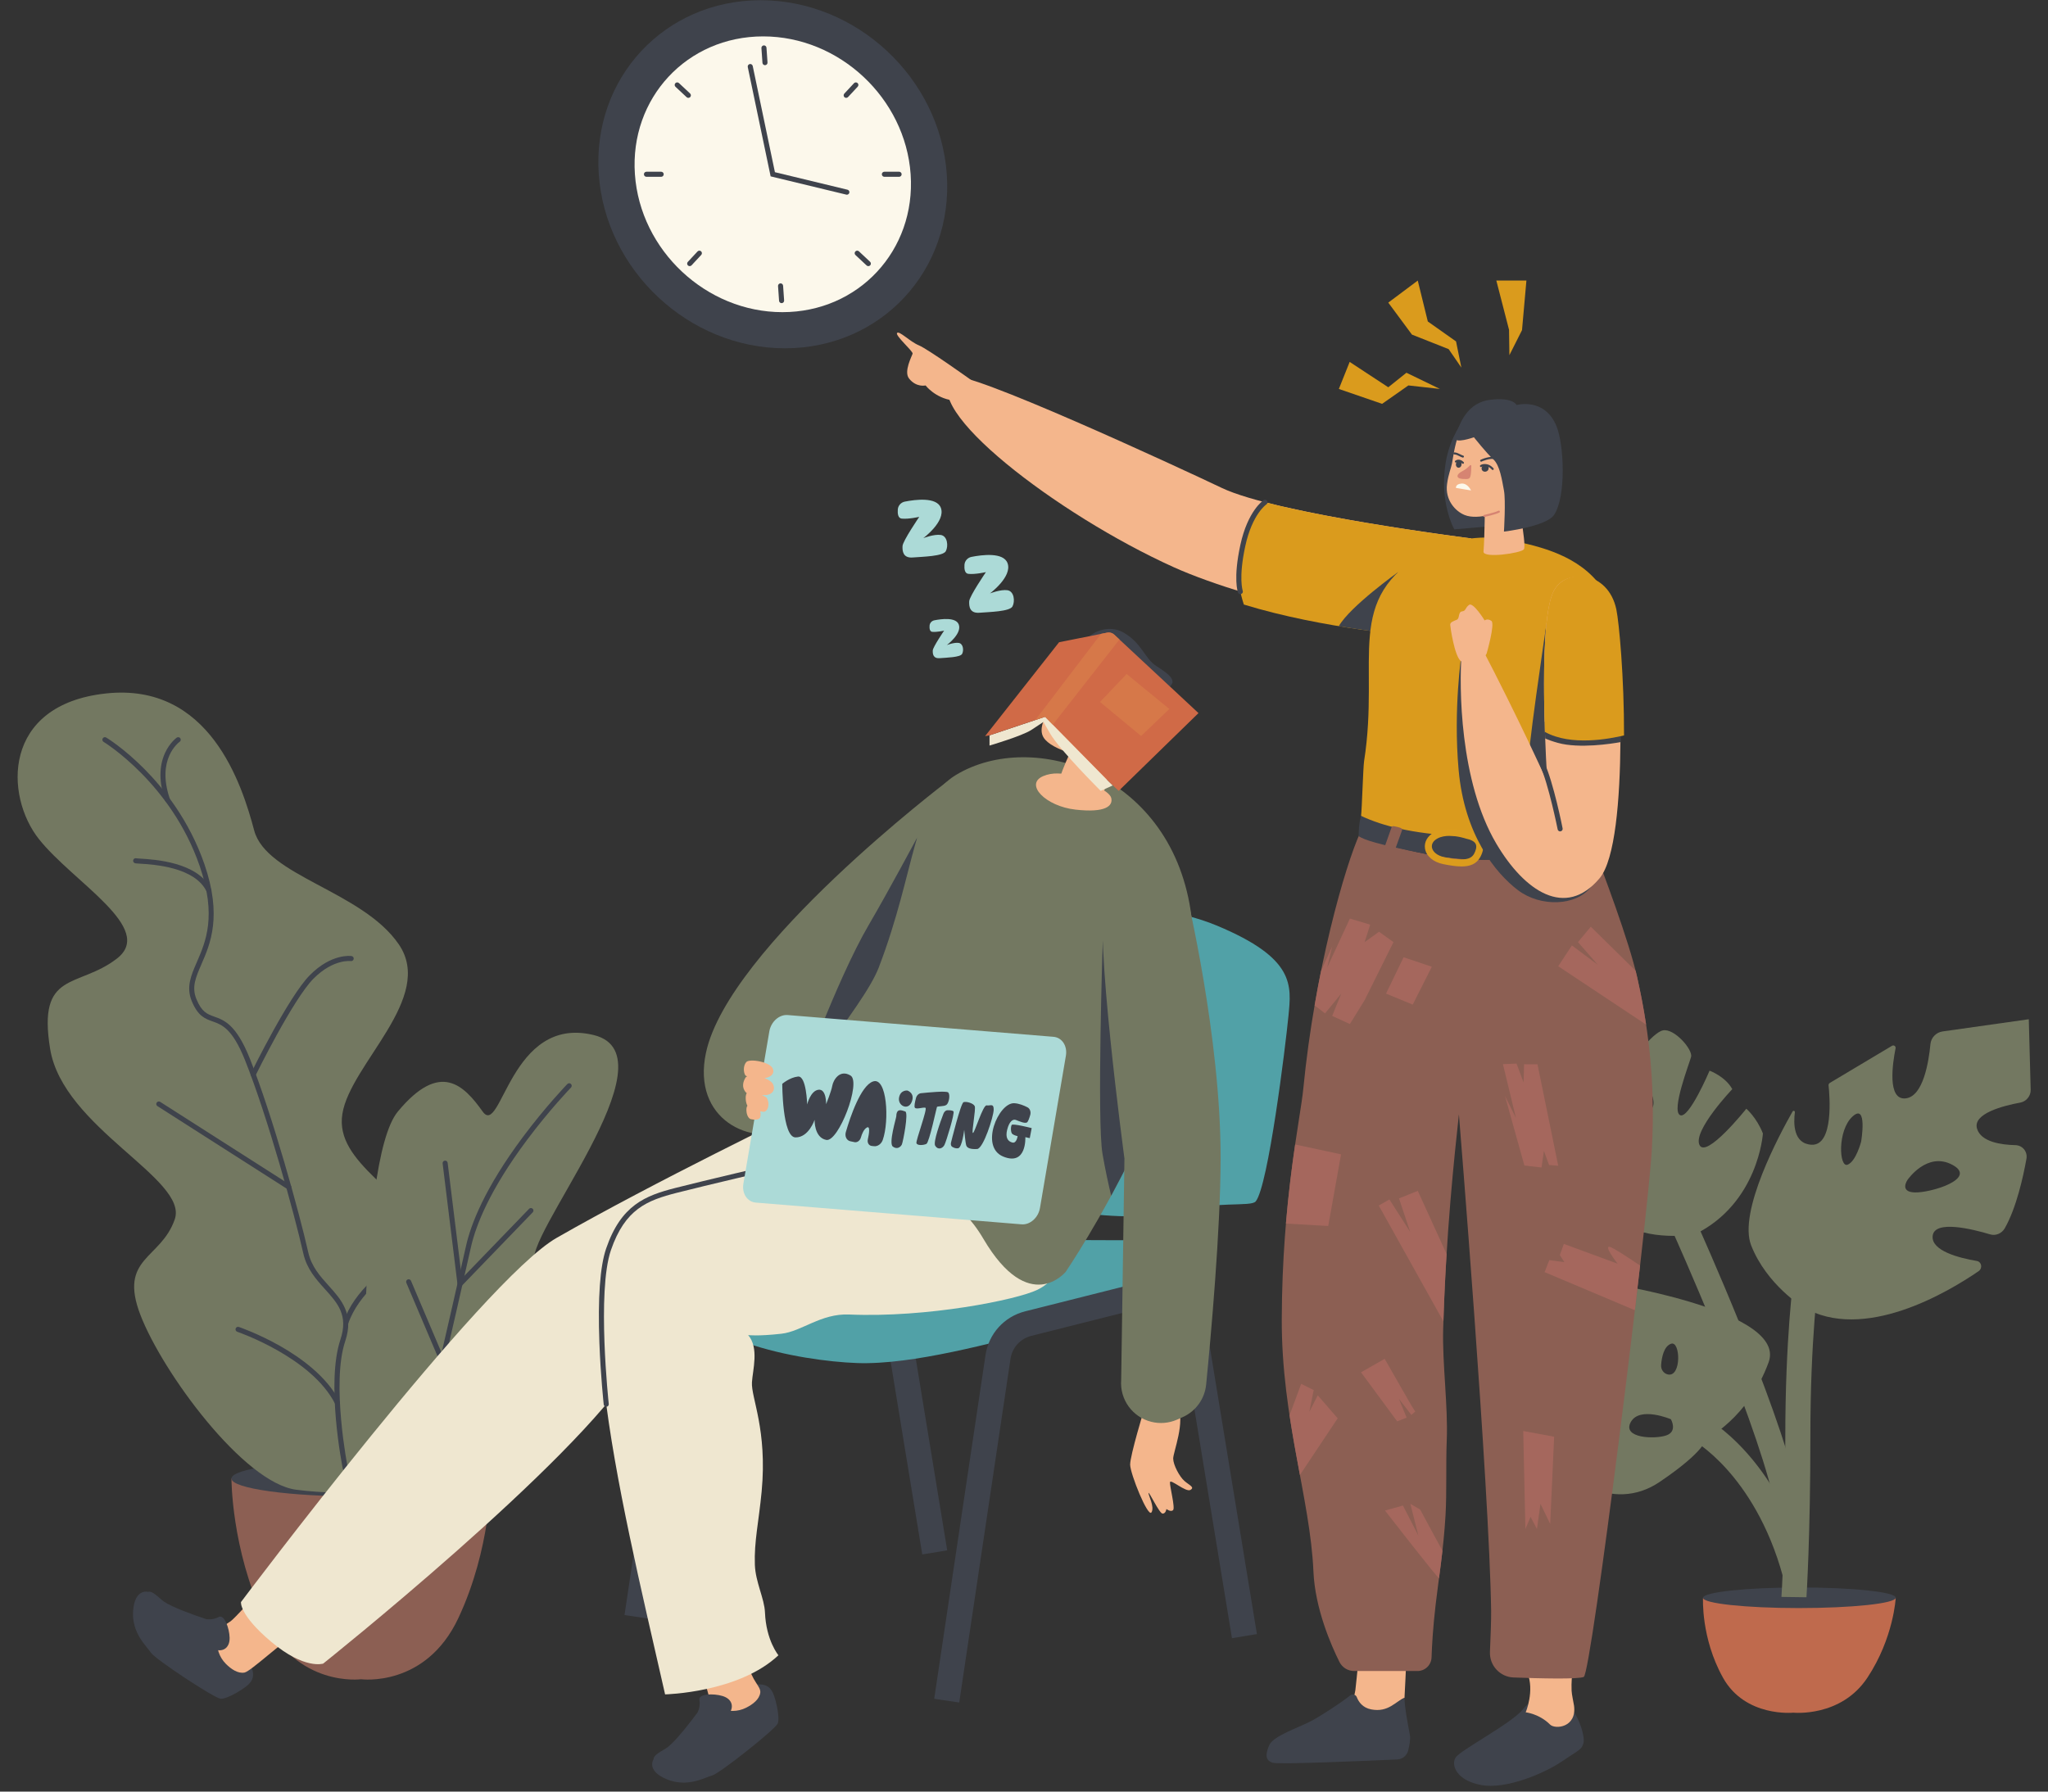 <svg xmlns="http://www.w3.org/2000/svg" xmlns:xlink="http://www.w3.org/1999/xlink" width="800" zoomAndPan="magnify" viewBox="0 0 600 525" height="700" preserveAspectRatio="xMidYMid meet" version="1.0"><rect x="0" y="0" width="600" height="525" fill="#333333" stroke="none"/><defs><clipPath id="b212cf8da5"><path d="M 512.207 298.555 L 594.922 298.555 L 594.922 386.746 L 512.207 386.746 Z M 512.207 298.555 " clip-rule="nonzero"/></clipPath><clipPath id="c9dcc40da7"><path d="M 425.902 497.445 L 464 497.445 L 464 523.312 L 425.902 523.312 Z M 425.902 497.445 " clip-rule="nonzero"/></clipPath></defs><path fill="#bf6a4d" d="M 527.164 468.203 L 498.934 468.203 C 498.934 468.203 498.273 479.953 504.785 491.633 C 511.301 503.316 525.398 501.875 525.398 501.875 C 525.398 501.875 539.348 503.316 547.082 491.633 C 554.82 479.953 555.391 468.203 555.391 468.203 L 527.164 468.203 " fill-opacity="1" fill-rule="nonzero"/><path fill="#3f434c" d="M 555.391 468.203 C 555.309 469.871 542.602 471.219 527.008 471.219 C 511.418 471.219 498.852 469.871 498.938 468.203 C 499.027 466.535 511.734 465.184 527.324 465.184 C 542.914 465.184 555.48 466.535 555.391 468.203 " fill-opacity="1" fill-rule="nonzero"/><path fill="#737861" d="M 529.234 468.055 L 521.906 467.953 C 521.918 467.781 523.055 450.113 523.039 421.391 C 523.016 392.262 525.43 374.621 525.531 373.883 L 532.805 374.523 C 532.781 374.699 530.359 392.441 530.383 421 C 530.402 449.992 529.25 467.879 529.234 468.055 " fill-opacity="1" fill-rule="nonzero"/><path fill="#737861" d="M 522.398 462.18 C 518.172 446.527 511.16 436.402 506.02 430.664 C 500.453 424.438 495.816 421.879 495.77 421.855 L 499.504 415.352 C 500.359 415.809 520.582 426.941 529.5 459.926 L 522.398 462.18 " fill-opacity="1" fill-rule="nonzero"/><path fill="#737861" d="M 520.945 449.324 L 519.512 438.734 C 513.211 412.363 490.535 362 490.305 361.492 L 497.027 358.191 C 497.977 360.289 520.305 409.891 526.703 436.863 L 526.746 437.031 L 528.223 447.969 L 520.945 449.324 " fill-opacity="1" fill-rule="nonzero"/><g clip-path="url(#b212cf8da5)"><path fill="#737861" d="M 560.961 349.426 C 556.316 349.27 558.867 345.719 558.867 345.719 C 558.867 345.719 564.59 337.312 572.031 341.359 C 579.465 345.402 565.605 349.582 560.961 349.426 Z M 545.258 334.516 C 545.258 334.516 543.77 340.352 541.277 341.301 C 538.781 342.246 538.254 331.281 542.727 327.18 C 547.199 323.078 545.258 334.516 545.258 334.516 Z M 590.434 335.566 C 586.352 335.477 580.379 334.656 579.207 330.738 C 577.883 326.316 586.895 324.02 591.871 323.102 C 593.656 322.77 594.973 321.152 594.926 319.355 L 594.371 298.676 L 569.094 302.254 C 567.219 302.52 565.734 304.082 565.555 305.965 C 565.051 311.246 563.441 321.188 558.387 321.852 C 552.766 322.586 554.5 311.398 555.344 307.191 C 555.465 306.582 554.824 306.141 554.281 306.465 L 536.09 317.332 C 535.828 317.484 535.68 317.773 535.715 318.062 C 536.02 320.934 537.309 335.816 530.703 335.445 C 525.355 335.148 525.422 329.129 525.844 325.914 C 525.898 325.516 525.363 325.359 525.164 325.715 C 521.441 332.258 509.148 355.086 513.039 364.953 C 517.598 376.535 528.211 383 528.211 383 C 545.953 393.453 570.691 378.66 579.656 372.504 C 580.91 371.645 580.574 369.746 579.117 369.5 C 574.016 368.641 565.812 366.57 566.203 362.215 C 566.645 357.359 577.906 360.172 583.059 361.719 C 584.676 362.207 586.465 361.449 587.336 359.926 C 590.742 353.934 592.742 344.828 593.684 339.574 C 594.062 337.473 592.547 335.613 590.434 335.566 " fill-opacity="1" fill-rule="nonzero"/></g><path fill="#737861" d="M 488.613 402.758 C 487.348 402.469 486.555 401.266 486.656 399.957 C 486.82 397.891 487.422 394.492 489.582 393.762 C 492.348 392.832 492.664 403.676 488.613 402.758 Z M 488.18 420.621 C 484.773 421.805 475.152 421.453 477.766 416.719 C 480.379 411.984 489.52 415.891 489.52 415.891 C 489.52 415.891 491.578 419.441 488.18 420.621 Z M 465.023 398.023 C 464.402 394.867 474.898 399.184 474.898 399.184 C 479.598 405.863 465.645 401.176 465.023 398.023 Z M 461.684 374.469 C 461.684 374.469 449.992 404.945 453.023 419.391 C 456.051 433.836 472.617 443.445 486.148 434.309 C 499.684 425.176 499.738 421.734 499.738 421.734 C 499.738 421.734 512.156 415.641 518.156 399.184 C 524.156 382.723 461.684 374.469 461.684 374.469 " fill-opacity="1" fill-rule="nonzero"/><path fill="#737861" d="M 496.484 361.742 C 496.484 361.742 482.484 364.031 474.32 357.852 C 466.156 351.668 461.891 341.633 461.891 341.633 L 467.152 334.414 C 467.152 334.414 477.414 347.234 479.859 339.332 C 482.305 331.434 469.438 328.516 469.438 328.516 C 469.438 328.516 468.754 320.461 473.535 317.516 C 473.535 317.516 479.445 328.805 483.457 325.438 C 487.477 322.07 477.77 311.473 477.77 311.473 C 477.77 311.473 483.871 302.703 487.152 301.945 C 490.438 301.188 496.008 307.578 495.434 309.703 C 494.859 311.832 489.617 325.348 492.176 326.758 C 494.738 328.176 500.852 313.746 500.852 313.746 C 500.852 313.746 505.465 315.418 507.504 319.16 C 507.504 319.16 495.957 331.289 497.887 335.496 C 499.82 339.707 511.621 324.895 511.621 324.895 C 511.621 324.895 514.648 327.473 516.477 332.148 C 516.477 332.148 515.176 352.602 496.484 361.742 " fill-opacity="1" fill-rule="nonzero"/><path fill="#8c5f53" d="M 105.801 433.27 L 67.809 433.27 C 67.809 433.27 67.75 453.789 77.34 474.195 C 86.926 494.598 105.801 492.078 105.801 492.078 C 105.801 492.078 124.676 494.598 134.266 474.195 C 143.855 453.789 143.793 433.27 143.793 433.27 L 105.801 433.27 " fill-opacity="1" fill-rule="nonzero"/><path fill="#3f434c" d="M 143.793 433.27 C 143.793 436.184 126.781 438.543 105.801 438.543 C 84.82 438.543 67.809 436.184 67.809 433.27 C 67.809 430.355 84.82 428 105.801 428 C 126.781 428 143.793 430.355 143.793 433.27 " fill-opacity="1" fill-rule="nonzero"/><path fill="#737861" d="M 122.324 432.188 C 122.324 432.188 139.156 385.07 128.945 366.887 C 118.738 348.699 97.961 340.984 100.309 326.379 C 102.656 311.777 127.555 292.355 116.828 276.715 C 106.105 261.074 78.031 256.746 74.465 243.344 C 70.902 229.938 61.449 199.906 31.004 203.211 C 0.559 206.516 1.344 233.246 11.43 245.918 C 21.516 258.594 45.672 272.051 34.258 280.891 C 22.844 289.73 10.918 284.219 14.688 307.367 C 18.461 330.512 55.27 345.496 51.203 357.293 C 47.133 369.09 34.66 368.438 41.125 385.297 C 47.594 402.152 71.379 434.547 86.773 436.543 C 102.168 438.539 122.656 437.148 122.324 432.188 " fill-opacity="1" fill-rule="nonzero"/><path fill="#3f434c" d="M 101.156 431.004 C 100.809 431.004 100.5 430.758 100.43 430.406 C 100.223 429.387 95.48 405.266 99.73 392.551 C 102.113 385.422 98.918 381.879 95.219 377.781 C 92.598 374.875 89.891 371.867 88.867 367.324 C 86.297 355.891 78.391 327.176 71.773 310.648 C 68.059 301.367 65 300.277 62.301 299.316 C 60.078 298.523 57.98 297.777 56.16 293.316 C 54.496 289.23 55.965 285.855 57.664 281.945 C 60.285 275.91 63.551 268.402 58.473 253.695 C 50.141 229.551 30.543 217.512 30.348 217.395 C 29.996 217.184 29.883 216.727 30.094 216.375 C 30.305 216.023 30.762 215.91 31.113 216.121 C 31.32 216.246 36.242 219.238 42.281 225.32 C 47.852 230.926 55.426 240.316 59.879 253.211 C 65.141 268.465 61.605 276.598 59.023 282.535 C 57.332 286.434 56.105 289.25 57.539 292.758 C 59.105 296.602 60.734 297.18 62.801 297.918 C 65.648 298.93 69.188 300.191 73.152 310.094 C 79.801 326.699 87.738 355.523 90.316 366.996 C 91.25 371.164 93.828 374.02 96.32 376.785 C 99.996 380.859 103.797 385.07 101.137 393.023 C 97.012 405.367 101.836 429.871 101.883 430.113 C 101.965 430.516 101.703 430.91 101.301 430.988 C 101.254 431 101.203 431.004 101.156 431.004 " fill-opacity="1" fill-rule="nonzero"/><path fill="#3f434c" d="M 74.184 315.598 C 74.074 315.598 73.961 315.574 73.855 315.523 C 73.488 315.344 73.336 314.895 73.516 314.531 C 73.965 313.609 84.609 291.988 90.754 285.77 C 97.074 279.371 102.758 280.121 102.996 280.156 C 103.402 280.215 103.684 280.594 103.625 281 C 103.562 281.406 103.188 281.684 102.781 281.629 C 102.773 281.625 101.477 281.457 99.488 282.008 C 97.648 282.516 94.824 283.762 91.809 286.812 C 85.836 292.863 74.957 314.961 74.852 315.184 C 74.719 315.449 74.457 315.598 74.184 315.598 " fill-opacity="1" fill-rule="nonzero"/><path fill="#3f434c" d="M 84.582 348.555 C 84.445 348.555 84.309 348.516 84.184 348.438 L 46.125 324.133 C 45.777 323.914 45.68 323.457 45.898 323.109 C 46.121 322.766 46.578 322.664 46.926 322.883 L 84.98 347.184 C 85.328 347.406 85.43 347.867 85.207 348.211 C 85.066 348.434 84.824 348.555 84.582 348.555 " fill-opacity="1" fill-rule="nonzero"/><path fill="#3f434c" d="M 40.055 251.555 Z M 61.203 261.691 C 60.926 261.691 60.66 261.535 60.531 261.266 C 57.098 254.043 44.941 253.32 40.945 253.086 C 39.883 253.023 39.652 253.004 39.434 252.906 C 39.062 252.734 38.898 252.293 39.07 251.922 C 39.23 251.574 39.621 251.41 39.977 251.523 C 40.117 251.547 40.582 251.574 41.035 251.602 C 45.246 251.852 58.062 252.613 61.871 260.629 C 62.047 261 61.891 261.441 61.52 261.617 C 61.418 261.668 61.309 261.691 61.203 261.691 " fill-opacity="1" fill-rule="nonzero"/><path fill="#3f434c" d="M 49.066 235.098 C 48.758 235.098 48.469 234.902 48.363 234.598 C 47.102 230.934 46.078 225.531 48.367 220.598 C 49.754 217.602 51.707 216.207 51.785 216.152 C 52.121 215.914 52.586 215.996 52.82 216.332 C 53.059 216.668 52.977 217.129 52.641 217.363 C 52.359 217.566 45.75 222.441 49.766 234.113 C 49.898 234.5 49.695 234.922 49.309 235.059 C 49.227 235.086 49.145 235.098 49.066 235.098 " fill-opacity="1" fill-rule="nonzero"/><path fill="#3f434c" d="M 101.289 388.449 C 101.211 388.449 101.129 388.438 101.047 388.41 C 100.66 388.277 100.453 387.852 100.586 387.465 C 103.953 377.633 113.258 371.801 113.652 371.555 C 114.004 371.34 114.457 371.449 114.676 371.797 C 114.891 372.148 114.781 372.605 114.434 372.82 C 114.34 372.875 105.184 378.629 101.992 387.945 C 101.887 388.254 101.598 388.449 101.289 388.449 " fill-opacity="1" fill-rule="nonzero"/><path fill="#3f434c" d="M 98.844 411.805 C 98.57 411.805 98.309 411.652 98.18 411.395 C 91.34 397.785 69.719 390.324 69.504 390.254 C 69.113 390.121 68.906 389.695 69.039 389.309 C 69.168 388.922 69.59 388.715 69.98 388.844 C 70.035 388.863 75.629 390.777 82.012 394.395 C 87.934 397.75 95.777 403.309 99.504 410.723 C 99.691 411.09 99.543 411.539 99.176 411.723 C 99.07 411.777 98.953 411.805 98.844 411.805 " fill-opacity="1" fill-rule="nonzero"/><path fill="#737861" d="M 106.688 435.852 C 106.688 435.852 104.129 340.719 116.555 325.73 C 128.984 310.738 135.926 318.051 141.41 325.73 C 146.891 333.406 149.449 297.336 173.938 303.305 C 198.43 309.277 152.008 363.73 156.762 370.328 C 161.512 376.922 177.594 375.457 170.648 390.082 C 163.703 404.711 133.734 435.852 133.734 435.852 L 106.688 435.852 " fill-opacity="1" fill-rule="nonzero"/><path fill="#3f434c" d="M 122.648 429.586 C 122.59 429.586 122.535 429.578 122.48 429.562 C 122.078 429.473 121.832 429.074 121.922 428.672 C 122.02 428.254 131.727 386.5 136.543 365.055 C 137.949 358.801 141.988 348.18 153.242 333.117 C 159.953 324.133 166.156 317.719 166.219 317.656 C 166.504 317.359 166.973 317.355 167.27 317.641 C 167.562 317.926 167.57 318.395 167.285 318.688 C 167.223 318.754 161.078 325.109 154.418 334.02 C 143.328 348.867 139.367 359.27 137.992 365.383 C 133.176 386.832 123.469 428.59 123.371 429.008 C 123.289 429.355 122.984 429.586 122.648 429.586 " fill-opacity="1" fill-rule="nonzero"/><path fill="#3f434c" d="M 134.77 376.996 C 134.691 376.996 134.609 376.984 134.535 376.957 C 134.262 376.867 134.066 376.625 134.031 376.344 L 129.676 340.934 C 129.625 340.527 129.914 340.156 130.32 340.105 C 130.73 340.055 131.098 340.344 131.148 340.75 L 135.316 374.617 L 155.008 354.219 C 155.293 353.93 155.762 353.918 156.059 354.203 C 156.352 354.488 156.363 354.957 156.074 355.254 L 135.305 376.77 C 135.16 376.918 134.969 376.996 134.77 376.996 " fill-opacity="1" fill-rule="nonzero"/><path fill="#3f434c" d="M 129.59 399.574 C 129.5 399.574 129.414 399.559 129.328 399.523 C 129.141 399.453 128.988 399.309 128.906 399.121 L 119.039 375.898 C 118.879 375.523 119.055 375.086 119.434 374.926 C 119.809 374.762 120.246 374.941 120.406 375.32 L 129.969 397.824 L 158.875 383.988 C 159.246 383.809 159.691 383.965 159.867 384.336 C 160.043 384.703 159.887 385.148 159.52 385.328 L 129.91 399.5 C 129.809 399.551 129.699 399.574 129.59 399.574 " fill-opacity="1" fill-rule="nonzero"/><path fill="#3f434c" d="M 428.758 123.098 C 428.758 123.098 424.77 128.113 423.555 135.48 C 421.598 147.316 426.062 155.121 426.062 155.121 L 436.684 154.207 C 436.684 154.207 434.453 119.551 428.758 123.098 " fill-opacity="1" fill-rule="nonzero"/><path fill="#f4b68c" d="M 431.043 157.777 C 431.043 157.777 374.004 150.625 357.977 142.992 C 345.289 136.945 282.363 107.801 279.16 110.492 C 268.715 119.262 309.715 150.766 343.789 166.176 C 367.223 176.777 415.16 186.398 415.16 186.398 L 431.043 157.777 " fill-opacity="1" fill-rule="nonzero"/><path fill="#da9b1d" d="M 370.617 147.18 C 393.328 153.051 431.043 157.777 431.043 157.777 L 415.16 186.398 C 415.16 186.398 387.797 184.344 364.406 177.152 C 359.227 161.352 367.168 150.652 370.617 147.18 " fill-opacity="1" fill-rule="nonzero"/><g clip-path="url(#c9dcc40da7)"><path fill="#3f434c" d="M 454.152 497.719 C 454.152 497.719 449.5 496.621 446.27 500.777 C 443.035 504.934 427.973 512.75 426.48 514.988 C 424.988 517.227 426.73 521.773 434.012 523.094 C 441.297 524.406 452.477 519.633 457.543 516.191 C 462.605 512.75 463.32 512.828 463.906 510.797 C 464.488 508.77 462.145 501.664 459.516 500.062 C 456.887 498.465 454.152 497.719 454.152 497.719 " fill-opacity="1" fill-rule="nonzero"/></g><path fill="#f4b68c" d="M 446.984 501.77 C 446.984 501.77 450.941 502.18 454.133 505.367 C 455.59 506.824 462.008 506.246 461.141 499.812 C 461.012 498.887 460.48 496.617 460.43 495.43 C 460.02 485.441 464.559 484.645 457.066 481.801 C 449.57 478.961 445.289 484.914 447.469 490.199 C 449.641 495.48 446.984 501.77 446.984 501.77 " fill-opacity="1" fill-rule="nonzero"/><path fill="#3f434c" d="M 409.574 167.668 L 407 185.574 C 403.055 185.117 397.934 184.438 392.223 183.488 C 395.582 177.641 409.574 167.668 409.574 167.668 " fill-opacity="1" fill-rule="nonzero"/><path fill="#f4b68c" d="M 401.398 502.637 C 405.223 504.18 408.863 498.535 411.48 497.527 C 411.484 497.395 411.488 497.266 411.492 497.148 C 411.648 494.711 411.906 488.57 411.906 488.57 L 397.781 488.57 C 397.781 488.57 397.168 494.711 397.078 495.297 C 396.859 496.652 396.414 498.047 396.391 498.09 C 396.391 498.09 397.309 500.98 401.398 502.637 " fill-opacity="1" fill-rule="nonzero"/><path fill="#3f434c" d="M 413.047 508.355 C 412.629 506.129 411.457 500.195 411.48 497.527 C 408.863 498.535 406.777 501.891 401.715 500.914 C 399.199 500.43 398.027 498.703 397.488 497.312 C 397.188 496.539 396.211 496.301 395.562 496.82 C 392.84 499.008 387.133 502.715 384.25 504.262 C 380.434 506.309 372.98 508.645 371.809 511.473 C 370.637 514.297 370.762 515.859 372.836 516.539 C 374.586 517.117 401.172 515.953 409.402 515.578 C 410.871 515.512 412.188 514.422 412.551 512.973 C 412.934 511.453 413.273 509.574 413.047 508.355 " fill-opacity="1" fill-rule="nonzero"/><path fill="#da9b1d" d="M 466.965 240.266 C 465.762 230.094 466.059 213.797 466.688 210.844 C 470.406 193.395 476.434 180.473 467.926 170.395 C 460.832 161.992 449.465 159.707 440.715 157.973 C 434.066 156.652 423.797 158.281 417.902 161.629 C 393.34 175.57 404.363 192.828 399.637 223.035 C 399.348 224.887 399 237.332 398.746 239.078 C 403.234 242.883 404.891 243.969 427.359 247.148 C 441.914 249.207 467.105 241.43 466.965 240.266 " fill-opacity="1" fill-rule="nonzero"/><path fill="#3f434c" d="M 453.055 182.863 C 453.055 182.863 452.98 220.809 454.363 229.105 L 453.328 232.562 C 453.328 232.562 448.344 228.875 447.609 226.453 C 446.879 224.035 453.055 182.863 453.055 182.863 " fill-opacity="1" fill-rule="nonzero"/><path fill="#f4b68c" d="M 444.074 143.062 C 444.074 143.062 447.371 159.762 446.445 160.977 C 445.578 162.113 434.438 163.703 434.621 161.625 C 434.973 157.512 435.039 147.148 435.039 147.148 L 444.074 143.062 " fill-opacity="1" fill-rule="nonzero"/><path fill="#f4b68c" d="M 441.898 123.625 C 446.324 124.984 449.207 129.234 448.844 133.848 C 448.305 140.707 447.348 144.234 443.762 147.234 C 440.016 150.359 432.977 152.453 429.129 150.93 C 426.332 149.82 423.34 146.488 423.934 141.91 C 424.328 138.867 425.152 137.102 425.387 135.82 C 425.973 132.613 427.277 121.09 433.445 121.836 C 436.078 122.16 439.156 122.785 441.898 123.625 " fill-opacity="1" fill-rule="nonzero"/><path fill="#3f434c" d="M 437.316 137.723 C 437.379 137.723 437.449 137.699 437.504 137.652 C 437.633 137.551 437.648 137.363 437.543 137.234 C 437.508 137.191 436.648 136.16 435.453 136.012 C 434.254 135.859 433.734 136.301 433.68 136.348 C 433.559 136.461 433.551 136.648 433.66 136.77 C 433.773 136.891 433.961 136.898 434.082 136.785 C 434.082 136.785 434.461 136.48 435.379 136.598 C 436.336 136.723 437.078 137.605 437.086 137.613 C 437.145 137.684 437.23 137.723 437.316 137.723 " fill-opacity="1" fill-rule="nonzero"/><path fill="#3f434c" d="M 428.594 135.914 C 428.668 135.914 428.738 135.887 428.793 135.836 C 428.918 135.727 428.922 135.539 428.816 135.418 C 428.402 134.961 427.355 134.297 426.359 135.008 C 426.227 135.105 426.195 135.293 426.293 135.426 C 426.387 135.559 426.57 135.586 426.703 135.492 C 427.52 134.906 428.34 135.777 428.375 135.816 C 428.434 135.883 428.512 135.914 428.594 135.914 " fill-opacity="1" fill-rule="nonzero"/><path fill="#d68472" d="M 431.043 136.535 C 431.047 136.297 430.816 136.188 430.664 136.359 C 430.227 136.828 429.434 137.566 428.297 138.141 C 426.613 138.984 426.484 140.219 428.477 140.344 C 430.469 140.469 430.664 140.316 430.883 139.102 C 431 138.457 431.035 137.27 431.043 136.535 " fill-opacity="1" fill-rule="nonzero"/><path fill="#3f434c" d="M 433.926 135.289 C 433.973 135.289 434.016 135.277 434.055 135.258 C 434.082 135.246 436.512 134.082 438.301 134.594 C 438.457 134.633 438.621 134.547 438.668 134.387 C 438.711 134.227 438.621 134.066 438.465 134.016 C 436.453 133.449 433.906 134.672 433.797 134.727 C 433.648 134.797 433.586 134.973 433.66 135.121 C 433.711 135.227 433.816 135.289 433.926 135.289 " fill-opacity="1" fill-rule="nonzero"/><path fill="#3f434c" d="M 428.594 134.094 C 428.723 134.094 428.844 134.008 428.879 133.879 C 428.926 133.723 428.836 133.555 428.676 133.512 C 428.398 133.434 428.105 133.285 427.797 133.129 C 427.258 132.855 426.699 132.574 426.066 132.57 L 426.062 132.57 C 425.898 132.57 425.766 132.699 425.766 132.859 C 425.766 133.027 425.898 133.16 426.059 133.164 C 426.555 133.168 427.051 133.418 427.531 133.66 C 427.852 133.82 428.18 133.988 428.512 134.082 C 428.539 134.094 428.566 134.094 428.594 134.094 " fill-opacity="1" fill-rule="nonzero"/><path fill="#d68472" d="M 434.836 151.488 C 434.855 151.488 434.879 151.488 434.898 151.484 C 435.027 151.457 437.996 150.809 439.254 150.199 C 439.402 150.129 439.465 149.953 439.395 149.805 C 439.324 149.656 439.145 149.598 438.996 149.668 C 437.805 150.242 434.805 150.895 434.773 150.902 C 434.613 150.938 434.512 151.094 434.547 151.254 C 434.578 151.395 434.699 151.488 434.836 151.488 " fill-opacity="1" fill-rule="nonzero"/><path fill="#f4b68c" d="M 445.887 138.477 C 446.254 137.633 446.867 136.961 447.625 136.668 C 448.445 136.352 449.465 136.422 450.062 138.203 C 451.18 141.527 446.699 146.672 445.355 144.176 C 444.414 142.43 445.285 139.863 445.887 138.477 " fill-opacity="1" fill-rule="nonzero"/><path fill="#d68472" d="M 446.473 143.648 C 446.504 143.648 446.535 143.645 446.566 143.633 C 446.719 143.582 446.809 143.418 446.758 143.262 C 446.672 142.98 446.566 142.344 446.809 142.141 C 446.941 142.027 447.184 142.043 447.441 142.062 C 447.805 142.086 448.262 142.121 448.52 141.707 C 448.824 141.215 449.238 140.109 449.137 139.082 C 449.031 137.992 448.246 137.75 448.215 137.738 C 448.059 137.691 447.891 137.781 447.848 137.938 C 447.801 138.094 447.887 138.258 448.039 138.309 C 448.066 138.316 448.48 138.469 448.547 139.145 C 448.633 140.016 448.266 140.988 448.012 141.395 C 447.953 141.492 447.797 141.492 447.484 141.473 C 447.152 141.445 446.742 141.414 446.426 141.688 C 445.816 142.203 446.152 143.316 446.191 143.441 C 446.234 143.566 446.352 143.648 446.473 143.648 " fill-opacity="1" fill-rule="nonzero"/><path fill="#fcf8eb" d="M 426.555 142.984 L 430.969 143.715 C 430.969 143.715 430.023 141.574 428.188 141.703 C 426.352 141.836 426.555 142.984 426.555 142.984 " fill-opacity="1" fill-rule="nonzero"/><path fill="#8c5f53" d="M 483.938 336.828 C 485.141 315.762 482.492 299.129 479.645 286.406 C 477.262 275.734 469.633 255.484 466.055 246.242 C 463.918 247.254 461.195 248.355 457.934 249.309 C 449.094 251.883 432.527 253.207 417.77 250.25 C 402.891 247.273 400.133 245.148 398.461 244.078 C 394.141 253.512 385.199 284.328 381.824 319.051 C 380.965 327.902 375.617 351.633 375.516 386.582 C 375.434 415.754 383.871 439.199 384.793 460.48 C 385.27 471.406 390 482.168 392.414 487.008 C 393.234 488.641 394.898 489.668 396.723 489.668 L 415.273 489.668 C 417.504 489.668 419.332 487.902 419.402 485.672 C 419.508 482.324 419.805 476.996 420.602 470.176 C 421.527 462.227 422.906 454.105 423.496 444.004 C 423.883 437.355 423.566 429.141 423.852 422.047 C 424.258 411.969 422.523 399.547 422.805 389.5 C 423.586 361.758 426.141 338.312 427.414 326.543 C 427.414 326.543 436.328 435.566 436.855 472.004 C 436.895 474.527 436.699 479.707 436.508 484.055 C 436.336 488.039 439.441 491.41 443.43 491.559 C 451.086 491.848 462.285 492.125 463.992 491.398 C 466.227 490.449 482.758 357.551 483.938 336.828 " fill-opacity="1" fill-rule="nonzero"/><path fill="#d68472" d="M 442.207 148.652 C 442.258 148.652 442.305 148.645 442.348 148.617 C 442.426 148.578 444.266 147.605 445.043 146.441 C 445.137 146.305 445.102 146.121 444.965 146.027 C 444.828 145.938 444.645 145.973 444.551 146.113 C 443.855 147.148 442.09 148.086 442.07 148.094 C 441.926 148.172 441.871 148.352 441.945 148.496 C 442 148.598 442.102 148.652 442.207 148.652 " fill-opacity="1" fill-rule="nonzero"/><path fill="#3f434c" d="M 457.934 249.309 C 461.195 248.355 463.918 247.254 466.055 246.242 C 464.902 243.262 464.168 241.426 464.168 241.426 C 464.168 241.426 452.695 246.602 426.148 244.941 C 414.02 244.184 405.355 242.199 398.746 239.078 C 398.746 239.078 398.043 241.176 398.043 245.027 C 399.711 246.098 402.891 247.273 417.77 250.25 C 432.527 253.207 449.094 251.883 457.934 249.309 " fill-opacity="1" fill-rule="nonzero"/><path fill="#db9c1d" d="M 424.664 244.941 C 423.449 244.941 422.195 245.133 421.148 245.695 C 419.949 246.34 419.355 247.293 419.512 248.309 C 419.672 249.387 420.766 250.723 423.336 251.223 C 428.668 252.262 430.902 251.984 431.879 250.152 C 432.309 249.34 432.742 248.191 432.34 247.328 C 431.918 246.434 430.652 246.004 429.664 245.797 L 429.527 245.762 C 429.492 245.75 427.16 244.941 424.664 244.941 Z M 428.18 253.902 C 426.574 253.902 424.785 253.605 422.941 253.246 C 419.91 252.656 417.816 250.879 417.473 248.617 C 417.188 246.746 418.223 244.93 420.168 243.883 C 424 241.82 429.43 243.551 430.145 243.793 C 432.215 244.234 433.582 245.129 434.203 246.453 C 434.809 247.746 434.633 249.363 433.695 251.121 C 432.57 253.238 430.582 253.902 428.18 253.902 " fill-opacity="1" fill-rule="nonzero"/><path fill="#8c5f53" d="M 442.703 251.715 L 442.402 245.137 C 442.402 245.137 444.559 244.367 446.695 244.863 L 447.059 251.332 C 447.059 251.332 445.918 252.664 442.703 251.715 " fill-opacity="1" fill-rule="nonzero"/><path fill="#3f434c" d="M 428.188 191.656 C 428.188 191.656 425.73 207.613 427.328 225.605 C 429.027 244.695 438.125 255.855 444.73 260.859 C 451.34 265.867 461.746 265.523 466.055 259.957 C 466.055 259.957 454.207 252.551 446.09 239.078 C 437.969 225.605 428.188 191.656 428.188 191.656 " fill-opacity="1" fill-rule="nonzero"/><path fill="#f4b68c" d="M 453.328 229.16 C 453.328 229.16 450.242 183.555 455.055 173.449 C 458.5 166.215 470.375 167.688 472.793 179.211 C 474.441 187.051 477.715 246.492 468.648 257.336 C 458.629 269.32 446.605 261.137 438.379 247.23 C 427.531 228.887 427.504 201.031 428.188 191.656 C 428.297 190.168 433.879 189.41 433.879 189.41 C 444.73 210.152 453.328 229.16 453.328 229.16 " fill-opacity="1" fill-rule="nonzero"/><path fill="#8c5f53" d="M 405.723 247.965 L 407.684 242.445 C 407.77 242.199 408.02 242.047 408.277 242.09 C 408.812 242.18 409.719 242.359 410.43 242.652 C 410.699 242.762 410.836 243.062 410.738 243.34 L 408.684 249.039 C 408.684 249.039 406.727 249.066 405.723 247.965 " fill-opacity="1" fill-rule="nonzero"/><path fill="#3f434c" d="M 434.402 136.367 C 434.402 136.367 433.715 137.285 434.297 137.914 C 434.883 138.543 436.043 138.172 436.113 137.328 C 436.184 136.492 435.957 136.035 434.402 136.367 " fill-opacity="1" fill-rule="nonzero"/><path fill="#3f434c" d="M 426.805 135.203 C 426.805 135.203 426.25 136.121 426.719 136.746 C 427.188 137.375 428.121 137.004 428.176 136.164 C 428.234 135.324 428.051 134.867 426.805 135.203 " fill-opacity="1" fill-rule="nonzero"/><path fill="#f4b68c" d="M 435.52 191.555 C 435.52 191.555 438.082 182.762 436.926 181.938 C 435.766 181.117 434.957 181.812 434.957 181.812 C 434.957 181.812 431.605 176.348 430.383 177.258 C 429.16 178.16 429.551 179.012 428.344 179.156 C 427.137 179.305 427.688 181.234 426.805 181.605 C 425.914 181.98 424.82 182.312 424.867 183.086 C 424.914 183.863 426.109 192.16 427.941 193.684 C 429.77 195.211 433.395 195.223 435.52 191.555 " fill-opacity="1" fill-rule="nonzero"/><path fill="#3f434c" d="M 431.816 128.137 C 431.816 128.137 435.488 132.781 437.477 134.578 C 439.461 136.375 440.051 140.82 440.609 143.715 C 441.172 146.609 440.609 155.777 440.609 155.777 C 440.609 155.777 452.938 154.324 455.273 150.91 C 458.871 145.637 458.246 130.344 456.004 124.883 C 452.508 116.355 444.312 118.688 444.312 118.688 C 444.312 118.688 443.336 116.355 436.684 117.133 C 430.031 117.91 427.562 123.758 426.406 128.168 C 425.855 130.242 431.816 128.137 431.816 128.137 " fill-opacity="1" fill-rule="nonzero"/><path fill="#f4b68c" d="M 284.414 111.289 C 284.414 111.289 271.859 102.297 269.211 101.203 C 266.559 100.109 263.449 96.824 262.816 97.574 C 262.184 98.324 267.539 102.93 267.367 103.621 C 267.191 104.312 264.703 108.863 266.312 110.906 C 268.441 113.613 271.168 112.953 271.168 112.953 C 271.168 112.953 273.98 116.641 279.117 117.332 C 282.465 117.785 287.059 112.734 284.414 111.289 " fill-opacity="1" fill-rule="nonzero"/><path fill="#3f434c" d="M 456.438 217.699 C 454.844 217.258 453.625 216.816 452.684 216.395 C 452.625 214.852 452.57 213.215 452.52 211.512 C 455.414 212.156 466.605 214.578 470.203 214.531 C 472.164 214.5 473.684 214.422 474.742 214.348 C 474.746 215.387 474.742 216.43 474.734 217.473 C 472.195 217.93 462.723 219.43 456.438 217.699 " fill-opacity="1" fill-rule="nonzero"/><path fill="#da9b1d" d="M 452.613 214.473 C 452.125 200.211 452.027 179.809 455.055 173.449 C 458.5 166.215 471.125 167.082 473.543 178.605 C 474.348 182.441 475.84 198.703 475.789 215.508 C 471.672 216.469 460.277 218.754 452.613 214.473 " fill-opacity="1" fill-rule="nonzero"/><path fill="#3f434c" d="M 457.07 243.629 C 457.117 243.629 457.168 243.621 457.215 243.613 C 457.617 243.531 457.879 243.141 457.797 242.738 C 457.691 242.195 455.133 229.391 452.504 223.613 C 452.336 223.238 451.895 223.074 451.523 223.242 C 451.148 223.414 450.984 223.855 451.156 224.227 C 453.707 229.852 456.316 242.898 456.344 243.027 C 456.41 243.383 456.723 243.629 457.07 243.629 " fill-opacity="1" fill-rule="nonzero"/><path fill="#a5675d" d="M 453.898 369.258 L 458.312 369.855 L 456.98 367.773 L 458.164 364.508 L 473.906 370.301 C 473.906 370.301 469.602 364.805 471.68 365.398 C 472.766 365.707 476.848 368.375 480.492 370.848 C 480.016 375.012 479.508 379.406 478.973 383.941 L 452.52 372.777 L 453.898 369.258 " fill-opacity="1" fill-rule="nonzero"/><path fill="#a5675d" d="M 444.301 311.668 L 446.363 317.195 L 446.512 311.863 L 450.438 311.871 L 456.512 341.605 L 453.832 341.383 L 452.316 337.258 L 451.621 342.117 L 446.598 341.535 L 440.918 321.168 L 444.121 327.602 L 440.316 311.844 L 444.301 311.668 " fill-opacity="1" fill-rule="nonzero"/><path fill="#a5675d" d="M 422.875 387.215 L 403.93 353.266 L 407.051 351.484 L 413.137 360.988 L 409.871 351.184 L 415.367 348.957 L 423.805 367.473 C 423.418 373.695 423.094 380.312 422.875 387.215 " fill-opacity="1" fill-rule="nonzero"/><path fill="#a5675d" d="M 390.285 297.699 L 392.949 291.16 L 388.195 296.957 L 385.137 294.617 C 385.738 291.152 386.367 287.785 387.027 284.535 L 390.285 277.344 L 388.793 283.586 L 395.473 269.172 L 401.418 270.957 L 399.789 276.078 L 404.02 273.035 L 408.246 276.078 L 399.789 293.094 L 395.473 300.078 L 390.285 297.699 " fill-opacity="1" fill-rule="nonzero"/><path fill="#a5675d" d="M 456.512 283.141 L 460.516 277.047 L 468.086 282.695 L 462.297 276.078 L 466.055 271.551 L 479.188 284.484 C 479.352 285.152 479.512 285.797 479.645 286.406 C 480.582 290.59 481.496 295.199 482.258 300.25 L 456.512 283.141 " fill-opacity="1" fill-rule="nonzero"/><path fill="#a5675d" d="M 406.066 291.164 L 411.207 280.516 L 419.484 283.289 L 413.883 294.383 L 406.066 291.164 " fill-opacity="1" fill-rule="nonzero"/><path fill="#a5675d" d="M 392.891 338.262 L 389.129 359.258 L 376.734 358.551 C 377.5 349.496 378.512 341.73 379.441 335.375 L 392.891 338.262 " fill-opacity="1" fill-rule="nonzero"/><path fill="#a5675d" d="M 413.488 411.848 L 414.625 413.633 L 413.488 414.625 L 409.82 409.871 L 412.098 415.418 L 409.328 416.508 L 398.734 402.141 L 405.664 398.184 L 413.488 411.848 " fill-opacity="1" fill-rule="nonzero"/><path fill="#a5675d" d="M 391.902 415.613 L 380.836 432.223 C 379.793 426.609 378.711 420.797 377.793 414.734 L 381.207 405.512 L 384.875 407.344 L 383.586 413.734 L 386.059 408.879 L 391.902 415.613 " fill-opacity="1" fill-rule="nonzero"/><path fill="#a5675d" d="M 411.012 441.168 L 415.539 449.984 L 413.188 440.672 L 416.062 442.359 L 422.586 454.426 C 422.273 457.211 421.93 459.867 421.586 462.449 C 421.52 462.945 405.762 442.652 405.762 442.652 L 411.012 441.168 " fill-opacity="1" fill-rule="nonzero"/><path fill="#a5675d" d="M 454.16 446.566 L 451.309 440.672 L 450.27 448.051 L 448.414 444.484 L 446.898 448.051 L 446.258 419.328 L 455.316 421.012 L 454.16 446.566 " fill-opacity="1" fill-rule="nonzero"/><path fill="#3f434c" d="M 363.387 174.105 C 363.473 174.105 363.562 174.09 363.648 174.059 C 364.031 173.914 364.223 173.484 364.078 173.098 C 364.07 173.066 362.801 169.367 364.836 159.996 C 366.875 150.605 370.98 147.824 371.023 147.797 C 371.367 147.574 371.465 147.113 371.242 146.773 C 371.016 146.426 370.555 146.332 370.211 146.555 C 370.023 146.68 365.555 149.703 363.387 159.68 C 361.234 169.578 362.633 173.465 362.691 173.625 C 362.805 173.922 363.086 174.105 363.387 174.105 " fill-opacity="1" fill-rule="nonzero"/><path fill="#3f434c" d="M 175.422 51.066 C 177.387 79.23 201.805 102.062 229.961 102.062 C 258.113 102.062 279.344 79.23 277.379 51.066 C 275.41 22.898 250.996 0.066 222.84 0.066 C 194.688 0.066 173.457 22.898 175.422 51.066 " fill-opacity="1" fill-rule="nonzero"/><path fill="#fcf8eb" d="M 186.008 51.066 C 187.566 73.383 206.914 91.473 229.219 91.473 C 251.523 91.473 268.344 73.383 266.789 51.066 C 265.23 28.754 245.883 10.664 223.578 10.664 C 201.273 10.664 184.453 28.754 186.008 51.066 " fill-opacity="1" fill-rule="nonzero"/><path fill="#3f434c" d="M 248.105 57.055 C 248.441 57.055 248.746 56.824 248.828 56.484 C 248.926 56.086 248.68 55.684 248.281 55.59 L 227.027 50.457 L 220.527 19.348 C 220.441 18.945 220.051 18.688 219.648 18.773 C 219.246 18.855 218.988 19.254 219.074 19.652 L 225.77 51.68 L 247.934 57.031 C 247.992 57.047 248.051 57.055 248.105 57.055 " fill-opacity="1" fill-rule="nonzero"/><path fill="#3f434c" d="M 224.113 19.102 C 224.133 19.102 224.148 19.102 224.168 19.098 C 224.578 19.07 224.887 18.715 224.855 18.309 L 224.555 13.988 C 224.527 13.582 224.172 13.277 223.762 13.301 C 223.355 13.328 223.047 13.684 223.074 14.094 L 223.375 18.41 C 223.402 18.801 223.73 19.102 224.113 19.102 " fill-opacity="1" fill-rule="nonzero"/><path fill="#3f434c" d="M 247.902 28.68 C 248.102 28.68 248.301 28.602 248.449 28.441 L 251.285 25.395 C 251.562 25.09 251.547 24.621 251.246 24.344 C 250.945 24.066 250.477 24.082 250.195 24.379 L 247.359 27.43 C 247.082 27.734 247.098 28.203 247.398 28.484 C 247.539 28.617 247.723 28.68 247.902 28.68 " fill-opacity="1" fill-rule="nonzero"/><path fill="#3f434c" d="M 259.094 51.812 L 263.41 51.812 C 263.82 51.812 264.152 51.477 264.152 51.066 C 264.152 50.656 263.82 50.324 263.41 50.324 L 259.094 50.324 C 258.684 50.324 258.352 50.656 258.352 51.066 C 258.352 51.477 258.684 51.812 259.094 51.812 " fill-opacity="1" fill-rule="nonzero"/><path fill="#3f434c" d="M 254.395 77.988 C 254.594 77.988 254.793 77.91 254.938 77.754 C 255.219 77.453 255.203 76.984 254.902 76.703 L 251.641 73.652 C 251.34 73.371 250.871 73.387 250.59 73.688 C 250.309 73.988 250.324 74.457 250.625 74.734 L 253.891 77.789 C 254.031 77.922 254.215 77.988 254.395 77.988 " fill-opacity="1" fill-rule="nonzero"/><path fill="#3f434c" d="M 228.984 88.832 C 229 88.832 229.016 88.832 229.035 88.832 C 229.445 88.805 229.754 88.449 229.723 88.039 L 229.422 83.723 C 229.395 83.312 229.043 83.008 228.629 83.035 C 228.223 83.062 227.914 83.418 227.941 83.828 L 228.242 88.141 C 228.27 88.531 228.598 88.832 228.984 88.832 " fill-opacity="1" fill-rule="nonzero"/><path fill="#3f434c" d="M 202.059 77.988 C 202.254 77.988 202.453 77.91 202.602 77.754 L 205.438 74.699 C 205.719 74.398 205.699 73.93 205.402 73.652 C 205.102 73.371 204.629 73.391 204.352 73.688 L 201.512 76.742 C 201.234 77.039 201.25 77.512 201.551 77.789 C 201.695 77.922 201.875 77.988 202.059 77.988 " fill-opacity="1" fill-rule="nonzero"/><path fill="#3f434c" d="M 189.391 51.812 L 193.703 51.812 C 194.113 51.812 194.445 51.477 194.445 51.066 C 194.445 50.656 194.113 50.324 193.703 50.324 L 189.391 50.324 C 188.98 50.324 188.648 50.656 188.648 51.066 C 188.648 51.477 188.98 51.812 189.391 51.812 " fill-opacity="1" fill-rule="nonzero"/><path fill="#3f434c" d="M 201.664 28.68 C 201.863 28.68 202.062 28.602 202.207 28.445 C 202.488 28.148 202.473 27.676 202.172 27.395 L 198.91 24.344 C 198.609 24.066 198.141 24.082 197.859 24.379 C 197.578 24.68 197.594 25.148 197.895 25.43 L 201.16 28.48 C 201.301 28.617 201.484 28.68 201.664 28.68 " fill-opacity="1" fill-rule="nonzero"/><path fill="#da9b1d" d="M 428.133 107.715 L 426.574 100.047 L 418.305 94.207 L 415.359 82.215 L 406.723 88.676 L 413.656 98.051 L 424.406 102.305 L 428.133 107.715 " fill-opacity="1" fill-rule="nonzero"/><path fill="#da9b1d" d="M 421.848 113.977 L 412.043 109.227 L 406.723 113.484 L 395.41 106.055 L 392.242 113.977 L 404.914 118.34 L 412.613 112.945 L 421.848 113.977 " fill-opacity="1" fill-rule="nonzero"/><path fill="#da9b1d" d="M 442.207 104.074 L 442.102 96.645 L 438.379 82.215 L 447.191 82.215 L 445.902 96.742 L 442.207 104.074 " fill-opacity="1" fill-rule="nonzero"/><path fill="#737861" d="M 277.504 229.008 C 277.504 229.008 213.465 277.562 206.832 308.465 C 202.637 328.023 219.996 336.199 232.078 330.852 C 244.156 325.5 272.164 283.109 274.199 277.562 C 276.234 272.016 277.504 229.008 277.504 229.008 " fill-opacity="1" fill-rule="nonzero"/><path fill="#f4b68c" d="M 335.266 412.758 C 335.266 412.758 331.07 426.512 331.098 429.195 C 331.121 431.875 336.305 444.734 337.336 443.191 C 338.363 441.648 336.375 438.055 336.48 437.492 C 336.59 436.934 339.664 443.559 340.617 443.547 C 341.566 443.539 341.723 442.195 341.723 442.195 C 341.723 442.195 343.016 443.191 343.68 442.512 C 344.344 441.836 342.664 435.477 342.766 434.359 C 342.867 433.242 347.434 437.391 348.766 436.598 C 350.098 435.801 348.473 435.258 347.012 433.984 C 345.547 432.711 343.723 429.266 343.707 427.422 C 343.691 425.578 347.398 416.438 344.957 412.195 C 342.512 407.949 336.812 408.797 335.266 412.758 " fill-opacity="1" fill-rule="nonzero"/><path fill="#3f434c" d="M 190.289 474.359 L 182.961 473.266 L 197.988 372.543 C 198.918 366.301 203.473 361.277 209.586 359.734 L 243.492 351.191 C 247.707 350.137 252.207 350.891 255.84 353.277 C 259.473 355.66 261.957 359.492 262.66 363.781 L 277.504 454.305 L 270.195 455.504 L 255.352 364.98 C 254.977 362.699 253.707 360.742 251.773 359.473 C 249.844 358.207 247.543 357.816 245.301 358.383 L 211.395 366.922 C 208.191 367.73 205.805 370.367 205.312 373.637 L 190.289 474.359 " fill-opacity="1" fill-rule="nonzero"/><path fill="#3f434c" d="M 340.531 374.762 C 339.594 374.762 338.68 374.297 338.141 373.445 C 337.297 372.129 337.688 370.375 339.004 369.539 C 351.91 361.32 351.941 347.68 351.938 347.539 C 351.926 345.977 353.184 344.695 354.746 344.68 C 354.758 344.68 354.766 344.68 354.773 344.68 C 356.324 344.68 357.59 345.934 357.605 347.488 C 357.609 348.176 357.574 364.434 342.047 374.316 C 341.578 374.617 341.051 374.762 340.531 374.762 " fill-opacity="1" fill-rule="nonzero"/><path fill="#3f434c" d="M 260.285 362.609 C 259.348 362.609 258.43 362.145 257.891 361.293 C 257.051 359.977 257.441 358.223 258.762 357.383 C 271.668 349.168 271.695 335.523 271.695 335.387 C 271.68 333.82 272.938 332.539 274.5 332.527 C 274.512 332.527 274.52 332.527 274.527 332.527 C 276.082 332.527 277.344 333.781 277.359 335.336 C 277.363 336.023 277.328 352.277 261.801 362.164 C 261.332 362.465 260.805 362.609 260.285 362.609 " fill-opacity="1" fill-rule="nonzero"/><path fill="#51a1a7" d="M 268.078 341.289 C 264.309 339.48 261.902 335.648 261.914 331.465 C 261.922 329.48 262.055 327.18 262.434 324.73 C 263.465 318.016 268.172 288.105 269.203 281.543 C 269.395 280.328 269.777 279.156 270.363 278.082 C 272.055 274.973 276.34 269.492 285.965 268.059 C 299.617 266.023 333.609 261.664 356.559 271.258 C 379.508 280.848 378.344 288.695 377.477 297.703 C 376.602 306.711 371.555 347.566 367.887 352.051 C 366.488 353.762 356.266 351.762 341.453 355.395 C 327.664 358.773 293.992 353.723 268.078 341.289 " fill-opacity="1" fill-rule="nonzero"/><path fill="#51a1a7" d="M 303.605 363.305 C 297.953 363.258 292.332 362.43 286.914 360.82 C 271.973 356.383 261.277 350.645 246.746 353.793 C 229.312 357.574 201.137 358.734 199.973 375.59 C 198.812 392.445 234.543 398.84 251.102 399.422 C 267.66 400 290.902 393.316 305.719 389.828 C 320.535 386.344 353.363 379.367 354.523 373.555 C 355.688 367.742 352.781 362.805 345.52 363.238 C 340.152 363.559 315.898 363.406 303.605 363.305 " fill-opacity="1" fill-rule="nonzero"/><path fill="#3f434c" d="M 281.023 498.898 L 273.695 497.805 L 288.723 397.082 C 289.652 390.84 294.203 385.816 300.32 384.273 L 334.223 375.73 C 338.438 374.672 342.938 375.43 346.57 377.816 C 350.203 380.199 352.691 384.031 353.395 388.32 L 368.238 478.844 L 360.926 480.043 L 346.086 389.52 C 345.707 387.238 344.441 385.281 342.508 384.012 C 340.574 382.742 338.273 382.355 336.035 382.918 L 302.129 391.461 C 298.922 392.27 296.535 394.906 296.047 398.172 L 281.023 498.898 " fill-opacity="1" fill-rule="nonzero"/><path fill="#3f434c" d="M 73.156 493.195 C 73.992 492.301 74.41 491.055 73.965 489.422 C 72.863 485.359 69.227 477.281 64.969 475.926 C 64.969 475.926 50.461 471.555 47.484 468.898 C 45.293 466.941 44.223 466.188 43.387 466.477 C 43.387 466.477 39.512 465.371 39.004 471.969 C 38.5 478.57 43.012 482.43 44.211 484.293 C 45.406 486.152 62.695 497.59 64.637 497.793 C 66.578 498.004 72.406 494.375 73.156 493.195 " fill-opacity="1" fill-rule="nonzero"/><path fill="#f4b68c" d="M 67.57 475.082 L 63.922 477.504 L 63.633 480.273 C 63.348 482.949 64.254 485.629 66.148 487.543 C 67.699 489.102 69.688 490.488 71.648 490.117 C 73.492 489.766 83.156 480.613 87.492 478.273 C 91.648 476.031 83.344 457.836 75.855 466.402 C 75.051 467.32 68.586 474.406 67.57 475.082 " fill-opacity="1" fill-rule="nonzero"/><path fill="#3f434c" d="M 60.484 474.488 C 60.484 474.488 62.398 474.773 64.055 473.844 C 65.711 472.914 67.215 477.191 67.27 479.914 C 67.324 482.641 65.664 483.883 63.656 483.543 C 61.648 483.199 56.922 478.758 60.484 474.488 " fill-opacity="1" fill-rule="nonzero"/><path fill="#efe7d0" d="M 234.156 325.84 C 234.156 325.84 191.73 346.328 163.098 362.727 C 141.379 375.16 70.602 469.457 70.602 469.457 C 70.602 469.457 70.023 473.18 79.496 481.137 C 89.234 489.324 94.68 487.496 94.68 487.496 C 94.68 487.496 168.457 428.652 185.754 400.547 C 185.754 400.547 245.426 373.426 256.461 368.09 C 273.16 360.02 260.074 328.172 234.156 325.84 " fill-opacity="1" fill-rule="nonzero"/><path fill="#3f434c" d="M 268.715 245.395 C 268.715 245.395 260.391 261 254.551 270.977 C 244.898 287.469 233.348 319.906 233.348 319.906 L 257.449 324.289 L 268.715 245.395 " fill-opacity="1" fill-rule="nonzero"/><path fill="#3f434c" d="M 226.125 495.535 C 225.539 494.465 224.484 493.68 222.797 493.59 C 218.594 493.371 209.789 494.312 207.172 497.934 C 207.172 497.934 198.5 510.363 195.047 512.363 C 192.504 513.84 191.457 514.617 191.473 515.508 C 191.473 515.508 189.211 518.844 195.32 521.383 C 201.434 523.922 206.504 520.836 208.645 520.277 C 210.789 519.719 227.039 506.852 227.84 505.066 C 228.645 503.289 227.012 496.617 226.125 495.535 " fill-opacity="1" fill-rule="nonzero"/><path fill="#f4b68c" d="M 207.18 495.199 L 208.348 499.422 L 210.887 500.562 C 213.34 501.668 216.168 501.641 218.574 500.434 C 220.539 499.449 222.477 497.992 222.734 496.012 C 222.977 494.148 220.129 492.508 219.258 487.656 C 218.426 483.008 199.926 482.066 205.73 491.855 C 206.352 492.906 206.855 494.023 207.18 495.199 " fill-opacity="1" fill-rule="nonzero"/><path fill="#3f434c" d="M 204.41 501.75 C 204.41 501.75 205.277 500.02 204.91 498.156 C 204.547 496.293 209.074 496.195 211.68 496.992 C 214.285 497.793 214.945 499.754 213.996 501.559 C 213.047 503.359 207.355 506.469 204.41 501.75 " fill-opacity="1" fill-rule="nonzero"/><path fill="#efe7d0" d="M 281.602 335.719 C 281.602 335.719 205.551 342.871 188.074 352.641 C 163.535 366.363 180.891 435.145 194.852 496.516 C 194.852 496.516 216.359 496.047 228.059 485.051 C 228.059 485.051 224.445 480.738 224.113 472.508 C 223.945 468.395 221.336 463.645 221.152 458.527 C 220.906 451.727 222.309 445.852 223.137 437.078 C 224.848 418.906 220.012 409.562 220.297 405.051 C 220.523 401.422 222.422 394.969 219.191 391.23 C 219.191 391.23 222 391.609 228.957 390.828 C 234.883 390.164 240.484 384.848 248.766 385.199 C 271.633 386.184 297.852 380.895 303.906 377.965 C 320.605 369.891 307.52 338.043 281.602 335.719 " fill-opacity="1" fill-rule="nonzero"/><path fill="#737861" d="M 234.238 328.246 C 250.957 349.605 274.051 339.109 288.078 362.977 C 301.5 385.809 312.219 372.691 312.219 372.691 C 312.219 372.691 354.246 310.934 349.09 268.781 C 343.938 226.625 302.625 213.359 279.984 227.137 C 267.406 234.797 268.457 254.777 257.449 283.508 C 252.613 296.129 228.449 320.852 234.238 328.246 " fill-opacity="1" fill-rule="nonzero"/><path fill="#3f434c" d="M 323.074 275.586 C 323.074 275.586 321.355 328.621 323 338.129 C 323.816 342.844 324.777 347.195 325.539 350.383 C 329.352 343.34 333.492 335.062 337.242 326.199 L 323.074 275.586 " fill-opacity="1" fill-rule="nonzero"/><path fill="#f4b68c" d="M 317.707 228.781 C 317.707 228.781 311.086 225.066 305.59 227.445 C 300.094 229.82 306.281 236.262 315.098 237.25 C 323.906 238.242 326.121 236.156 325.559 233.832 C 324.996 231.508 317.707 228.781 317.707 228.781 " fill-opacity="1" fill-rule="nonzero"/><path fill="#3f434c" d="M 319.074 189.723 C 319.074 189.723 315.461 191.082 313.684 195 C 311.91 198.914 312.801 202.504 315.566 203.363 C 318.332 204.219 327.707 190.25 319.074 189.723 " fill-opacity="1" fill-rule="nonzero"/><path fill="#3f434c" d="M 340.504 205.469 C 340.504 205.469 335 221.559 325.074 219.363 C 318.512 217.91 339.602 198.336 340.504 205.469 " fill-opacity="1" fill-rule="nonzero"/><path fill="#f4b68c" d="M 328.863 196.555 C 332.5 199.152 333.84 203.93 332.102 208.047 C 329.516 214.168 326.246 219.457 324.355 220.625 C 320.348 223.113 309.496 220.379 306.246 216.789 C 304.297 214.633 305.191 211.938 307.137 207.926 C 308.43 205.254 310.043 203.344 310.648 202.238 C 312.168 199.477 316.238 189.758 321.66 192.332 C 323.977 193.43 326.609 194.945 328.863 196.555 " fill-opacity="1" fill-rule="nonzero"/><path fill="#f4b68c" d="M 327.738 216.301 C 327.738 216.301 326.023 220.145 325.055 224.75 C 324.293 228.355 323.992 231.91 322.695 232.633 C 319.945 234.164 311.574 232.074 310.383 230.449 C 309.195 228.82 314.949 217.605 314.949 217.605 L 327.738 216.301 " fill-opacity="1" fill-rule="nonzero"/><path fill="#3f434c" d="M 322.469 207.051 C 322.371 207.051 322.273 207.004 322.215 206.914 C 321.961 206.512 321.172 205.41 320.551 205.102 C 319.902 204.781 319.508 205.035 319.492 205.043 C 319.355 205.133 319.172 205.102 319.078 204.969 C 318.988 204.836 319.016 204.652 319.148 204.562 C 319.176 204.539 319.832 204.082 320.812 204.57 C 321.715 205.016 322.68 206.531 322.719 206.594 C 322.809 206.734 322.766 206.914 322.625 207.008 C 322.578 207.035 322.523 207.051 322.469 207.051 " fill-opacity="1" fill-rule="nonzero"/><path fill="#3f434c" d="M 314.773 202.363 C 314.684 202.363 314.598 202.324 314.539 202.254 C 314.531 202.242 313.453 200.953 312.41 201.27 C 312.254 201.32 312.086 201.23 312.039 201.074 C 311.992 200.918 312.078 200.754 312.238 200.703 C 313.66 200.27 314.949 201.812 315 201.879 C 315.105 202.004 315.086 202.191 314.961 202.297 C 314.906 202.34 314.836 202.363 314.773 202.363 " fill-opacity="1" fill-rule="nonzero"/><path fill="#3f434c" d="M 319.699 204.664 C 319.699 204.664 318.348 206.344 319.547 207.125 C 320.746 207.91 321.887 206.234 321.863 205.922 C 321.844 205.613 321.086 204.633 319.699 204.664 " fill-opacity="1" fill-rule="nonzero"/><path fill="#3f434c" d="M 312.242 200.812 C 312.242 200.812 311.023 202.555 311.887 203.188 C 312.75 203.824 313.805 202.109 313.816 201.812 C 313.828 201.516 313.332 200.652 312.242 200.812 " fill-opacity="1" fill-rule="nonzero"/><path fill="#3f434c" d="M 324.285 205.07 C 324.211 205.07 324.133 205.043 324.074 204.984 C 322.141 203.023 319.859 201.922 319.836 201.91 C 319.688 201.84 319.625 201.664 319.695 201.516 C 319.766 201.367 319.941 201.305 320.09 201.375 C 320.188 201.422 322.488 202.527 324.5 204.562 C 324.613 204.68 324.613 204.871 324.496 204.984 C 324.438 205.043 324.359 205.07 324.285 205.07 " fill-opacity="1" fill-rule="nonzero"/><path fill="#3f434c" d="M 316.113 199.551 C 316.074 199.551 316.039 199.547 316 199.531 L 313.219 198.406 C 313.066 198.344 312.992 198.172 313.055 198.016 C 313.117 197.867 313.289 197.793 313.441 197.855 L 316.223 198.98 C 316.379 199.039 316.449 199.215 316.391 199.367 C 316.34 199.48 316.23 199.551 316.113 199.551 " fill-opacity="1" fill-rule="nonzero"/><path fill="#d68472" d="M 313.66 211.414 C 313.633 211.414 313.605 211.414 313.582 211.402 C 310.613 210.582 309.508 209.199 309.461 209.145 C 309.359 209.012 309.383 208.828 309.512 208.727 C 309.641 208.625 309.828 208.648 309.93 208.777 C 309.938 208.789 310.98 210.066 313.738 210.828 C 313.898 210.875 313.992 211.039 313.945 211.195 C 313.914 211.328 313.793 211.414 313.66 211.414 " fill-opacity="1" fill-rule="nonzero"/><path fill="#3f434c" d="M 318.848 194.055 C 317 192.41 316.617 189.609 318.09 187.617 C 318.152 187.531 318.219 187.445 318.293 187.355 C 320.578 184.574 325.32 183.285 328.891 185.219 C 334.504 188.262 335.285 192.934 338.742 195.156 C 342.203 197.375 343.418 198.457 343.523 199.777 C 343.633 201.098 338.922 205.66 331.062 202.113 C 325.398 199.551 320.91 195.898 318.848 194.055 " fill-opacity="1" fill-rule="nonzero"/><path fill="#3f434c" d="M 326.809 199.508 C 326.715 199.824 327.582 202.449 328.992 204.133 C 330.398 205.824 328.754 208.219 328.133 209.363 C 327.516 210.508 325.121 211.34 325.336 212.379 C 325.547 213.414 327.68 214.383 328.641 213.738 C 329.598 213.098 333.176 213.074 333.176 213.074 C 333.176 213.074 337.398 210.551 339.211 208 C 341.023 205.449 341.473 202.395 339.629 201.242 C 337.777 200.094 327.477 197.203 326.809 199.508 " fill-opacity="1" fill-rule="nonzero"/><path fill="#f4b68c" d="M 328.988 212.344 C 329.785 211.867 330.738 211.684 331.641 211.902 C 332.621 212.145 333.609 212.832 333.301 214.691 C 332.734 218.16 325.633 219.695 325.559 216.781 C 325.508 214.738 327.68 213.125 328.988 212.344 " fill-opacity="1" fill-rule="nonzero"/><path fill="#d68472" d="M 327.098 217.078 C 327.078 217.078 327.062 217.078 327.047 217.074 C 326.887 217.043 326.777 216.891 326.805 216.73 C 326.816 216.676 327.051 215.426 327.953 215.371 C 328.379 215.344 328.742 215.598 329.062 215.82 C 329.301 215.988 329.547 216.164 329.691 216.105 C 330.148 215.922 330.996 215.344 331.348 214.574 C 331.625 213.969 331.262 213.57 331.246 213.551 C 331.137 213.434 331.137 213.246 331.258 213.137 C 331.375 213.023 331.559 213.023 331.672 213.137 C 331.699 213.168 332.336 213.836 331.887 214.824 C 331.461 215.754 330.473 216.43 329.91 216.656 C 329.473 216.836 329.07 216.555 328.719 216.309 C 328.469 216.133 328.203 215.945 327.988 215.965 C 327.629 215.984 327.43 216.617 327.391 216.836 C 327.363 216.977 327.238 217.078 327.098 217.078 " fill-opacity="1" fill-rule="nonzero"/><path fill="#d68472" d="M 315.473 205.145 C 315.539 204.922 315.312 204.727 315.105 204.82 C 314.508 205.086 313.449 205.457 312.059 205.531 C 310.008 205.641 309.535 206.742 311.664 207.672 C 313.793 208.602 314.047 208.539 314.613 207.492 C 314.91 206.93 315.266 205.832 315.473 205.145 " fill-opacity="1" fill-rule="nonzero"/><path fill="#efe7d0" d="M 289.898 218.48 C 289.898 218.48 299.336 215.695 302.074 213.945 C 304.34 212.492 305.688 211.547 305.688 211.547 C 305.688 211.547 306.562 213.109 307.719 215.062 C 310.551 219.871 322.469 231.754 322.469 231.754 L 325.98 230.172 L 306.168 210.035 L 289.898 215.484 L 289.898 218.48 " fill-opacity="1" fill-rule="nonzero"/><path fill="#d06a47" d="M 288.609 215.707 L 289.898 215.484 L 306.168 210.035 L 324.945 229.121 L 327.738 231.754 L 351.121 208.961 L 326.449 185.984 C 325.891 185.461 325.113 185.242 324.363 185.391 L 310.277 188.195 L 288.609 215.707 " fill-opacity="1" fill-rule="nonzero"/><path fill="#d67849" d="M 303.312 210.996 L 306.168 210.035 L 308.441 212.348 L 327.965 187.395 L 326.449 185.984 C 325.891 185.461 325.113 185.242 324.363 185.391 L 322.559 185.75 L 303.312 210.996 " fill-opacity="1" fill-rule="nonzero"/><path fill="#d67849" d="M 330.07 197.508 L 322.27 205.699 L 334.301 215.672 L 342.582 207.762 L 330.07 197.508 " fill-opacity="1" fill-rule="nonzero"/><path fill="#3f434c" d="M 177.609 412.23 C 177.234 412.23 176.91 411.949 176.871 411.57 C 176.863 411.484 175.965 403.188 175.602 393.473 C 175.117 380.379 175.785 371.074 177.59 365.832 C 181.969 353.102 189.07 350.359 197.902 348.102 C 206.438 345.918 226.379 341.266 226.578 341.219 C 226.98 341.125 227.375 341.375 227.473 341.777 C 227.562 342.172 227.316 342.574 226.914 342.668 C 226.715 342.711 206.789 347.359 198.27 349.539 C 189.598 351.762 183.141 354.262 178.992 366.312 C 174.816 378.453 178.312 411.078 178.348 411.41 C 178.391 411.816 178.098 412.184 177.691 412.227 C 177.664 412.23 177.637 412.23 177.609 412.23 " fill-opacity="1" fill-rule="nonzero"/><path fill="#737861" d="M 347.648 262.113 C 347.648 262.113 357.605 303.711 357.605 339.172 C 357.605 360.25 354.723 391.953 353.363 405.738 C 352.945 409.938 350.305 413.586 346.445 415.289 L 344.852 415.996 C 342.473 417.047 339.812 417.273 337.293 416.641 C 331.762 415.258 328.031 410.09 328.469 404.402 L 329.426 339.496 C 329.426 339.496 320.285 271.402 323.809 263.301 C 332.426 243.492 347.648 262.113 347.648 262.113 " fill-opacity="1" fill-rule="nonzero"/><path fill="#acdad7" d="M 308.641 303.82 L 230.777 297.445 C 228.285 297.242 225.871 299.391 225.387 302.246 L 217.789 346.863 C 217.305 349.719 218.93 352.199 221.422 352.402 L 299.285 358.773 C 301.781 358.977 304.195 356.828 304.68 353.973 L 312.277 309.355 C 312.762 306.504 311.133 304.023 308.641 303.82 " fill-opacity="1" fill-rule="nonzero"/><path fill="#3f434c" d="M 265.832 319.562 C 265.832 319.562 263.805 319.324 263.391 321.648 C 262.973 323.977 265.977 325.551 267.086 322.934 C 268.191 320.312 265.832 319.562 265.832 319.562 " fill-opacity="1" fill-rule="nonzero"/><path fill="#3f434c" d="M 262.586 327.102 C 262.574 327.633 260.293 334.996 261.562 335.98 C 262.836 336.965 263.914 336.059 264.223 335.363 C 264.535 334.676 266.254 326.047 265.207 325.699 C 264.156 325.352 262.645 324.656 262.586 327.102 " fill-opacity="1" fill-rule="nonzero"/><path fill="#3f434c" d="M 255.75 316.914 C 252.145 318.195 249.074 327.367 247.805 331.727 C 247.438 332.977 248.031 334.199 249.113 334.43 L 250.207 334.66 C 251.016 334.926 251.93 334.32 252.207 333.355 C 252.523 332.246 253.062 330.945 253.93 330.426 C 254.996 329.789 254.633 332.152 254.242 333.902 C 254.031 334.848 254.547 335.707 255.375 335.801 L 256.062 335.879 C 257.117 335.992 258.195 335.234 258.613 334.059 C 260.602 328.453 259.875 315.445 255.75 316.914 " fill-opacity="1" fill-rule="nonzero"/><path fill="#3f434c" d="M 277.555 325.336 C 277.09 325.344 276.625 325.762 276.395 326.367 C 275.488 328.746 273.348 334.676 273.977 335.73 C 274.773 337.062 276.121 336.578 276.676 335.543 C 277.227 334.496 279.742 326.207 279.34 325.688 C 279.098 325.371 278.215 325.324 277.555 325.336 " fill-opacity="1" fill-rule="nonzero"/><path fill="#3f434c" d="M 301.812 326.785 C 302.094 325.832 301.762 324.863 301.012 324.477 C 300.008 323.957 298.523 323.34 297.117 323.281 C 292.539 323.098 286.957 336.051 293.902 338.91 C 300.844 341.773 300.395 333.227 300.395 333.227 L 301.688 333.516 L 302.254 330.574 C 302.254 330.574 296.715 329.16 296.402 329.641 C 296.09 330.113 296.035 331.91 296.633 332.336 C 297.234 332.766 298.129 332.926 298.129 332.926 C 298.129 332.926 297.844 335.129 296.594 334.805 C 295.348 334.484 294.469 333.484 295.066 331.059 C 295.668 328.633 296.719 327.852 297.602 328.18 C 298.488 328.512 300.25 329.32 300.867 328.914 C 301.191 328.703 301.547 327.699 301.812 326.785 " fill-opacity="1" fill-rule="nonzero"/><path fill="#3f434c" d="M 278.613 334.82 C 278.613 334.82 281.465 323.242 282.301 322.969 C 283.133 322.699 285.164 323.285 285.562 324.137 C 285.961 324.988 284.562 331.93 285.035 332.008 C 285.508 332.086 287.973 323.742 289.051 323.918 C 290.129 324.094 291.164 323.195 291.117 325.219 C 291.066 327.246 288.09 336.586 286.277 336.699 C 284.465 336.809 283.352 336.473 283.086 335.668 C 282.816 334.863 282.484 331.074 282.484 331.074 C 282.484 331.074 281.879 336.27 280.707 336.484 C 280.031 336.609 279.375 336.312 278.938 336.039 C 278.625 335.848 278.492 335.344 278.613 334.82 " fill-opacity="1" fill-rule="nonzero"/><path fill="#3f434c" d="M 268.359 321.75 C 268.562 320.992 269.16 320.418 269.805 320.352 C 272.082 320.109 277.258 319.625 277.781 320.121 C 278.461 320.758 278.027 323.219 277.266 323.77 C 276.5 324.32 274.625 324.074 274.488 324.398 C 274.352 324.723 272.234 334.781 271.418 335.195 C 270.598 335.613 268.695 335.758 268.488 334.973 C 268.285 334.188 271.801 324.848 271.125 324.617 C 270.449 324.387 268.574 325.145 268.055 324.633 C 267.738 324.32 268.059 322.855 268.359 321.75 " fill-opacity="1" fill-rule="nonzero"/><path fill="#3f434c" d="M 229.18 317.605 C 229.18 317.605 229.172 333.254 233.055 333.301 C 236.941 333.348 238.652 328.152 238.652 328.152 C 238.652 328.152 238.473 333.344 242.07 334.039 C 245.668 334.734 252.387 317.121 249.18 315.168 C 245.973 313.219 244.102 316.578 243.832 318.176 C 243.559 319.773 242.027 323.566 242.027 323.566 C 242.027 323.566 242.148 319.051 239.801 319.332 C 237.449 319.613 236.473 323.633 236.473 323.633 C 236.473 323.633 236.258 315.191 233.793 315.465 C 231.328 315.734 229.18 317.605 229.18 317.605 " fill-opacity="1" fill-rule="nonzero"/><path fill="#f4b68c" d="M 218.914 315.406 C 218.805 315.391 218.465 315.242 218.375 315.117 C 217.805 314.328 217.672 312.332 218.629 311.23 C 219.582 310.125 225.648 311.172 226.418 313.164 C 227.086 314.902 225.367 315.793 224 315.926 C 225.219 316.395 226.238 317.062 226.547 317.867 C 227.398 320.082 225.348 321.027 223.809 320.922 C 223.633 320.91 223.422 320.891 223.195 320.867 C 223.965 321.211 224.559 321.574 224.672 321.781 C 225.719 323.688 224.836 325.992 223.516 325.793 C 223.297 325.758 223.023 325.711 222.723 325.656 C 222.871 326.117 222.898 326.668 222.738 327.32 C 222.492 328.312 220.785 328.148 219.973 327.953 C 219.379 327.812 218.848 326.941 218.715 325.859 C 218.633 325.176 218.645 324.48 218.922 324.102 C 218.938 324.078 218.961 324.066 218.98 324.047 C 218.754 323.621 218.586 323.094 218.516 322.512 C 218.418 321.672 218.434 320.812 218.785 320.328 C 218.664 320.312 216.633 318.578 218.469 315.695 C 218.551 315.562 218.723 315.48 218.914 315.406 " fill-opacity="1" fill-rule="nonzero"/><path fill="#acdad7" d="M 273.727 181.773 C 272.965 181.926 272.391 182.559 272.336 183.332 C 272.277 184.152 272.379 185.062 273.109 185.145 C 274.453 185.293 276.598 184.797 276.598 184.797 C 276.598 184.797 273.328 189.586 273.277 190.59 C 273.223 191.594 273.363 193.023 275.316 192.867 C 277.27 192.711 281.328 192.633 281.871 191.613 C 282.414 190.594 282.207 188.59 280.863 188.395 C 279.52 188.195 277.395 189.023 277.395 189.023 C 277.395 189.023 281.887 185.691 280.891 183.012 C 280.074 180.809 275.824 181.355 273.727 181.773 " fill-opacity="1" fill-rule="nonzero"/><path fill="#acdad7" d="M 284.609 163.188 C 283.488 163.41 282.641 164.352 282.559 165.492 C 282.469 166.695 282.621 168.043 283.699 168.16 C 285.68 168.383 288.844 167.648 288.844 167.648 C 288.844 167.648 284.023 174.707 283.945 176.191 C 283.867 177.676 284.074 179.785 286.957 179.555 C 289.84 179.324 295.828 179.211 296.625 177.707 C 297.426 176.199 297.121 173.25 295.141 172.957 C 293.156 172.668 290.023 173.891 290.023 173.891 C 290.023 173.891 296.648 168.973 295.176 165.016 C 293.973 161.77 287.707 162.57 284.609 163.188 " fill-opacity="1" fill-rule="nonzero"/><path fill="#acdad7" d="M 265.078 146.992 C 263.953 147.215 263.109 148.156 263.027 149.297 C 262.938 150.5 263.086 151.848 264.164 151.969 C 266.145 152.188 269.312 151.457 269.312 151.457 C 269.312 151.457 264.492 158.516 264.414 160 C 264.336 161.484 264.539 163.594 267.422 163.359 C 270.305 163.129 276.293 163.02 277.094 161.512 C 277.891 160.008 277.59 157.055 275.609 156.762 C 273.625 156.473 270.492 157.695 270.492 157.695 C 270.492 157.695 277.113 152.777 275.645 148.82 C 274.441 145.574 268.172 146.379 265.078 146.992 " fill-opacity="1" fill-rule="nonzero"/></svg>